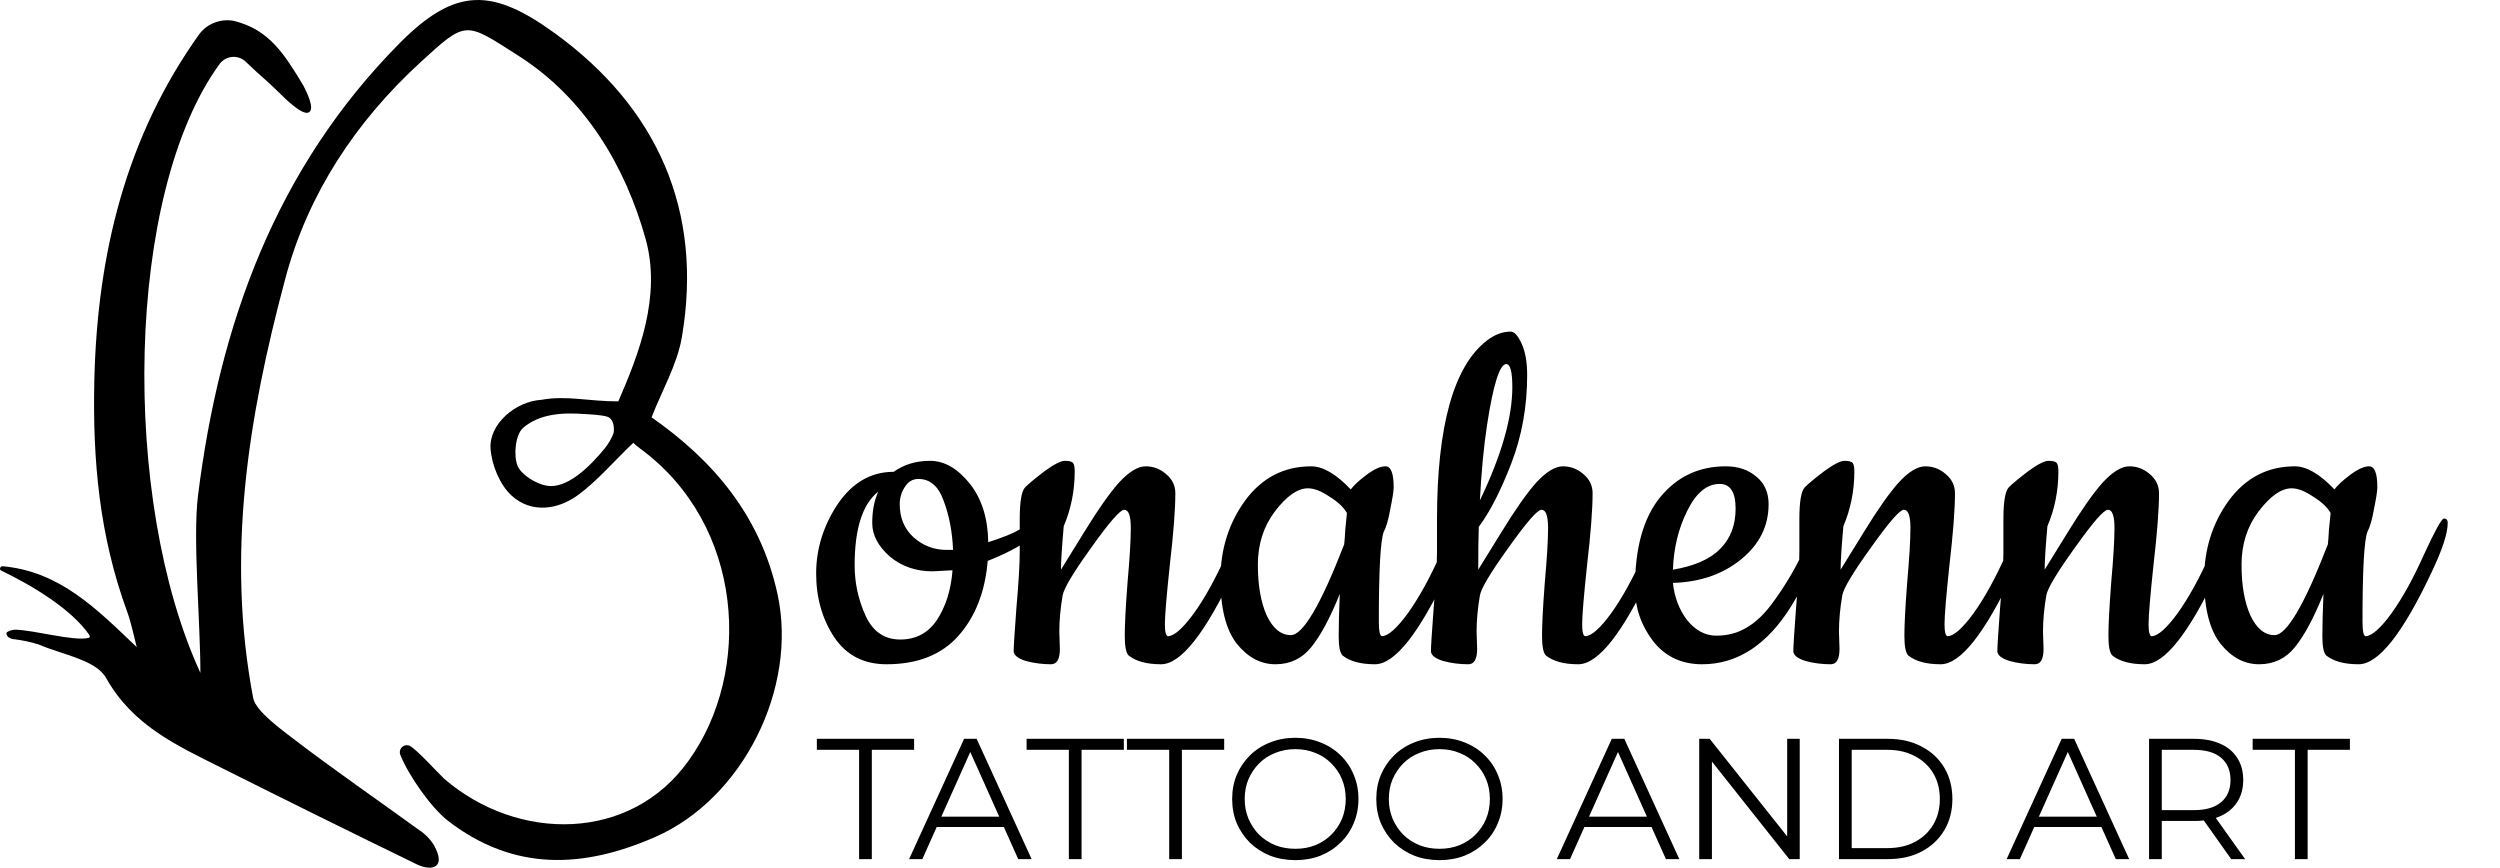 <svg width="291" height="101" viewBox="0 0 291 101" fill="none" xmlns="http://www.w3.org/2000/svg">
<path d="M1.707 73.294C3.975 73.323 8.543 74.673 10.31 74.251C10.488 74.211 10.484 74.022 10.379 73.887C8.365 70.976 3.975 68.262 0.125 66.406C-0.126 66.282 0.034 65.886 0.313 65.911C6.972 66.504 11.275 70.904 15.916 75.325C15.553 73.942 15.281 72.516 14.791 71.173C11.58 62.393 10.764 53.601 10.981 44.246C11.322 29.542 14.675 15.864 23.242 3.911C23.711 3.319 24.334 2.868 25.042 2.608C25.75 2.348 26.516 2.289 27.255 2.437C31.366 3.46 33.13 6.345 35.325 9.98C35.63 10.599 36.715 12.68 35.942 13.084C35.169 13.488 33.065 11.352 32.499 10.795C31.047 9.358 30.38 8.896 28.685 7.262C28.484 7.049 28.24 6.881 27.969 6.771C27.698 6.66 27.407 6.609 27.115 6.622C26.823 6.634 26.537 6.709 26.276 6.843C26.015 6.976 25.786 7.163 25.604 7.393C14.563 22.428 14.029 58.135 23.326 78.323C23.326 72.359 22.426 62.676 23.046 57.699C25.532 37.784 32.059 19.608 46.548 4.995C53.08 -1.573 57.354 -1.376 64.629 3.903C76.418 12.476 81.89 24.426 79.372 39.232C78.828 42.43 77.072 45.418 75.842 48.576C82.972 53.558 88.541 60.009 90.519 69.23C92.849 80.106 86.491 92.936 76.288 97.415C67.91 101.094 59.84 101.462 52.169 95.56C50.162 94.017 47.524 90.204 46.596 87.86C46.537 87.709 46.524 87.544 46.558 87.386C46.593 87.228 46.674 87.083 46.79 86.971C46.907 86.859 47.054 86.784 47.213 86.756C47.372 86.727 47.536 86.747 47.684 86.812C48.461 87.176 51.059 90.058 51.708 90.651C60.297 98.045 73.436 98.023 80.171 88.515C87.544 78.283 86.702 61.115 74.463 52.175C74.169 51.931 73.864 51.706 73.708 51.549C71.56 53.576 69.564 55.952 67.282 57.622C64.894 59.369 61.839 59.751 59.578 57.713C58.192 56.465 57.231 54.14 57.1 52.226C56.904 49.388 59.974 46.713 63.047 46.535C65.95 46.004 68.49 46.721 71.97 46.721C74.368 41.208 77.014 34.458 75.141 27.777C72.772 19.324 68.08 11.403 60.315 6.469C54.121 2.528 54.342 2.288 48.885 7.302C41.407 14.172 35.822 22.585 33.206 32.449C28.852 48.707 26.312 64.649 29.472 81.26C29.766 82.795 32.887 85.018 34.19 86.026C38.95 89.665 43.907 93.075 48.765 96.6C49.476 97.059 50.076 97.67 50.522 98.391C50.859 99.035 51.371 100.097 50.855 100.679C50.34 101.262 49.183 100.93 48.555 100.628C40.92 96.912 33.309 93.152 25.72 89.348C20.601 86.772 15.477 84.483 12.346 78.912C11.159 76.798 7.229 76.198 4.501 75.019C3.554 74.722 2.583 74.515 1.598 74.4C1.213 74.36 0.742 74.138 0.752 73.691C0.76 73.509 1.442 73.291 1.707 73.294ZM70.417 52.164C70.832 51.641 71.168 51.06 71.415 50.439C71.513 49.944 71.498 48.835 70.747 48.525C70.156 48.285 68.225 48.205 68.098 48.198C65.406 47.998 62.83 48.169 60.921 49.773C59.989 50.559 59.76 52.95 60.228 54.18C60.634 55.246 62.405 56.338 63.664 56.541C65.983 56.92 68.595 54.395 70.417 52.164Z" fill="black"/>
<path d="M115.032 63.112C116.739 62.557 117.912 62.088 118.552 61.704C119.235 61.277 119.747 60.957 120.088 60.744L120.856 60.296C121.069 60.168 121.24 60.104 121.368 60.104C121.709 60.104 121.88 60.296 121.88 60.68C121.88 61.064 121.219 61.747 119.896 62.728C118.573 63.667 116.931 64.52 114.968 65.288C114.669 68.872 113.539 71.773 111.576 73.992C109.613 76.211 106.819 77.32 103.192 77.32C100.547 77.32 98.52 76.275 97.112 74.184C95.704 72.051 95 69.576 95 66.76C95 63.901 95.832 61.213 97.496 58.696C99.203 56.179 101.379 54.92 104.024 54.92C105.219 54.067 106.627 53.64 108.248 53.64C109.912 53.64 111.448 54.515 112.856 56.264C114.264 58.013 114.989 60.296 115.032 63.112ZM110.872 66.376L108.568 66.504C106.605 66.504 104.941 65.928 103.576 64.776C102.211 63.581 101.528 62.28 101.528 60.872C101.528 59.464 101.763 58.248 102.232 57.224C100.397 58.675 99.48 61.533 99.48 65.8C99.48 67.848 99.907 69.811 100.76 71.688C101.613 73.523 102.957 74.44 104.792 74.44C106.627 74.44 108.056 73.672 109.08 72.136C110.104 70.557 110.701 68.637 110.872 66.376ZM106.904 55.752C106.221 55.752 105.688 56.072 105.304 56.712C104.92 57.309 104.728 57.971 104.728 58.696C104.728 60.275 105.261 61.555 106.328 62.536C107.437 63.517 108.717 64.008 110.168 64.008H110.936C110.851 61.917 110.488 60.019 109.848 58.312C109.251 56.605 108.269 55.752 106.904 55.752ZM123.305 73.544L123.369 75.528C123.369 76.723 123.027 77.32 122.345 77.32C121.321 77.32 120.339 77.192 119.401 76.936C118.462 76.637 117.992 76.253 117.992 75.784C117.992 75.272 118.099 73.587 118.312 70.728C118.569 67.827 118.697 65.651 118.697 64.2V60.424C118.697 58.376 118.91 57.139 119.337 56.712C119.763 56.285 120.51 55.667 121.577 54.856C122.686 54.045 123.475 53.64 123.945 53.64C124.457 53.64 124.777 53.725 124.905 53.896C125.033 54.067 125.097 54.387 125.097 54.856C125.097 57.117 124.67 59.251 123.817 61.256C123.603 63.688 123.497 65.373 123.497 66.312C123.667 66.056 124.563 64.605 126.185 61.96C127.806 59.315 129.171 57.373 130.281 56.136C131.433 54.899 132.457 54.28 133.353 54.28C134.249 54.28 135.038 54.579 135.721 55.176C136.446 55.773 136.809 56.52 136.809 57.416C136.809 59.293 136.595 62.067 136.169 65.736C135.785 69.363 135.593 71.667 135.593 72.648C135.593 73.587 135.721 74.056 135.977 74.056C136.702 74.013 137.705 73.117 138.985 71.368C140.265 69.576 141.523 67.293 142.761 64.52C144.041 61.747 144.809 60.36 145.065 60.36C145.363 60.36 145.513 60.531 145.513 60.872C145.513 62.067 144.894 63.965 143.657 66.568C140.286 73.736 137.449 77.32 135.145 77.32C133.481 77.32 132.222 76.979 131.369 76.296C131.07 75.997 130.921 75.229 130.921 73.992C130.921 72.712 131.027 70.664 131.241 67.848C131.497 64.989 131.625 62.856 131.625 61.448C131.625 60.04 131.369 59.336 130.857 59.336C130.387 59.336 129.107 60.808 127.017 63.752C124.926 66.653 123.817 68.509 123.689 69.32C123.433 70.813 123.305 72.221 123.305 73.544ZM160.047 77.32C158.383 77.32 157.124 76.979 156.271 76.296C155.972 75.997 155.823 75.251 155.823 74.056C155.823 72.819 155.865 71.176 155.951 69.128C154.841 71.901 153.732 73.971 152.623 75.336C151.556 76.659 150.169 77.32 148.463 77.32C146.756 77.32 145.263 76.531 143.983 74.952C142.703 73.331 142.062 70.813 142.062 67.4C142.062 63.944 143.023 60.893 144.943 58.248C146.905 55.603 149.465 54.28 152.623 54.28C153.988 54.28 155.524 55.176 157.231 56.968C157.572 56.499 158.169 55.944 159.023 55.304C159.919 54.621 160.665 54.28 161.263 54.28C161.903 54.28 162.223 55.091 162.223 56.712C162.223 57.139 162.095 57.971 161.839 59.208C161.625 60.445 161.369 61.341 161.071 61.896C160.687 62.877 160.495 66.355 160.495 72.328C160.495 73.48 160.623 74.056 160.878 74.056C161.604 74.013 162.607 73.117 163.887 71.368C165.167 69.576 166.425 67.293 167.663 64.52C168.943 61.747 169.711 60.36 169.967 60.36C170.265 60.36 170.415 60.531 170.415 60.872C170.415 62.067 169.796 63.965 168.559 66.568C165.188 73.736 162.351 77.32 160.047 77.32ZM152.239 56.84C151.044 56.84 149.764 57.736 148.399 59.528C147.076 61.277 146.415 63.347 146.415 65.736C146.415 68.125 146.756 70.088 147.439 71.624C148.164 73.16 149.103 73.928 150.255 73.928C151.663 73.928 153.732 70.408 156.463 63.368C156.505 63.027 156.548 62.451 156.591 61.64C156.676 60.787 156.74 60.147 156.783 59.72C156.399 59.037 155.716 58.397 154.735 57.8C153.796 57.16 152.964 56.84 152.239 56.84ZM171.875 73.544L171.939 75.528C171.939 76.723 171.597 77.32 170.915 77.32C169.891 77.32 168.909 77.192 167.971 76.936C167.032 76.637 166.562 76.253 166.562 75.784C166.562 75.272 166.669 73.587 166.883 70.728C167.139 67.827 167.267 65.651 167.267 64.2V60.488C167.267 49.565 169.208 42.611 173.091 39.624C173.987 38.941 174.904 38.6 175.843 38.6C176.269 38.6 176.696 39.069 177.123 40.008C177.549 40.947 177.763 42.163 177.763 43.656C177.763 47.325 177.144 50.76 175.907 53.96C174.669 57.16 173.411 59.613 172.131 61.32C172.088 62.387 172.067 64.051 172.067 66.312C172.237 66.056 173.133 64.605 174.755 61.96C176.376 59.315 177.741 57.373 178.851 56.136C180.003 54.899 181.027 54.28 181.923 54.28C182.819 54.28 183.608 54.579 184.291 55.176C185.016 55.773 185.378 56.52 185.378 57.416C185.378 59.293 185.165 62.067 184.739 65.736C184.355 69.363 184.163 71.667 184.163 72.648C184.163 73.587 184.291 74.056 184.547 74.056C185.272 74.013 186.275 73.117 187.555 71.368C188.835 69.576 190.093 67.293 191.331 64.52C192.611 61.747 193.379 60.36 193.635 60.36C193.933 60.36 194.083 60.531 194.083 60.872C194.083 62.067 193.464 63.965 192.227 66.568C188.856 73.736 186.019 77.32 183.715 77.32C182.051 77.32 180.792 76.979 179.939 76.296C179.64 75.997 179.491 75.229 179.491 73.992C179.491 72.712 179.597 70.664 179.811 67.848C180.067 64.989 180.195 62.856 180.195 61.448C180.195 60.04 179.939 59.336 179.427 59.336C178.957 59.336 177.677 60.808 175.587 63.752C173.496 66.653 172.387 68.509 172.259 69.32C172.003 70.813 171.875 72.221 171.875 73.544ZM176.035 45.064C176.035 43.272 175.8 42.376 175.331 42.376C174.563 42.376 173.816 44.744 173.091 49.48C172.707 51.997 172.429 54.92 172.259 58.248C174.776 53 176.035 48.605 176.035 45.064ZM198.121 77.32C195.731 77.32 193.832 76.424 192.424 74.632C191.016 72.797 190.312 70.728 190.312 68.424C190.312 63.773 191.294 60.253 193.257 57.864C195.219 55.475 197.758 54.28 200.873 54.28C202.323 54.28 203.518 54.685 204.457 55.496C205.395 56.264 205.865 57.331 205.865 58.696C205.865 61.256 204.777 63.411 202.601 65.16C200.467 66.867 197.843 67.763 194.729 67.848C194.899 69.512 195.454 70.963 196.393 72.2C197.374 73.395 198.505 73.992 199.785 73.992C201.065 73.992 202.217 73.693 203.241 73.096C204.265 72.499 205.203 71.645 206.057 70.536C207.849 68.189 209.385 65.523 210.665 62.536C211.006 61.768 211.262 61.213 211.433 60.872C211.646 60.531 211.859 60.36 212.073 60.36C212.329 60.36 212.457 60.531 212.457 60.872C212.457 63.005 211.155 66.205 208.553 70.472C205.737 75.037 202.259 77.32 198.121 77.32ZM194.729 66.312C197.246 65.885 199.081 65.075 200.233 63.88C201.427 62.685 202.025 61.128 202.025 59.208C202.025 57.288 201.406 56.328 200.169 56.328C198.675 56.328 197.417 57.373 196.393 59.464C195.369 61.512 194.814 63.795 194.729 66.312ZM214.055 73.544L214.119 75.528C214.119 76.723 213.777 77.32 213.095 77.32C212.071 77.32 211.089 77.192 210.151 76.936C209.212 76.637 208.742 76.253 208.742 75.784C208.742 75.272 208.849 73.587 209.062 70.728C209.319 67.827 209.447 65.651 209.447 64.2V60.424C209.447 58.376 209.66 57.139 210.087 56.712C210.513 56.285 211.26 55.667 212.327 54.856C213.436 54.045 214.225 53.64 214.695 53.64C215.207 53.64 215.527 53.725 215.655 53.896C215.783 54.067 215.847 54.387 215.847 54.856C215.847 57.117 215.42 59.251 214.567 61.256C214.353 63.688 214.247 65.373 214.247 66.312C214.417 66.056 215.313 64.605 216.935 61.96C218.556 59.315 219.921 57.373 221.031 56.136C222.183 54.899 223.207 54.28 224.103 54.28C224.999 54.28 225.788 54.579 226.471 55.176C227.196 55.773 227.559 56.52 227.559 57.416C227.559 59.293 227.345 62.067 226.919 65.736C226.535 69.363 226.343 71.667 226.343 72.648C226.343 73.587 226.471 74.056 226.727 74.056C227.452 74.013 228.455 73.117 229.735 71.368C231.015 69.576 232.273 67.293 233.511 64.52C234.791 61.747 235.559 60.36 235.815 60.36C236.113 60.36 236.263 60.531 236.263 60.872C236.263 62.067 235.644 63.965 234.407 66.568C231.036 73.736 228.199 77.32 225.895 77.32C224.231 77.32 222.972 76.979 222.119 76.296C221.82 75.997 221.671 75.229 221.671 73.992C221.671 72.712 221.777 70.664 221.991 67.848C222.247 64.989 222.375 62.856 222.375 61.448C222.375 60.04 222.119 59.336 221.607 59.336C221.137 59.336 219.857 60.808 217.767 63.752C215.676 66.653 214.567 68.509 214.439 69.32C214.183 70.813 214.055 72.221 214.055 73.544ZM237.805 73.544L237.869 75.528C237.869 76.723 237.527 77.32 236.845 77.32C235.821 77.32 234.839 77.192 233.901 76.936C232.962 76.637 232.492 76.253 232.492 75.784C232.492 75.272 232.599 73.587 232.812 70.728C233.069 67.827 233.197 65.651 233.197 64.2V60.424C233.197 58.376 233.41 57.139 233.837 56.712C234.263 56.285 235.01 55.667 236.077 54.856C237.186 54.045 237.975 53.64 238.445 53.64C238.957 53.64 239.277 53.725 239.405 53.896C239.533 54.067 239.597 54.387 239.597 54.856C239.597 57.117 239.17 59.251 238.317 61.256C238.103 63.688 237.997 65.373 237.997 66.312C238.167 66.056 239.063 64.605 240.685 61.96C242.306 59.315 243.671 57.373 244.781 56.136C245.933 54.899 246.957 54.28 247.853 54.28C248.749 54.28 249.538 54.579 250.221 55.176C250.946 55.773 251.309 56.52 251.309 57.416C251.309 59.293 251.095 62.067 250.669 65.736C250.285 69.363 250.093 71.667 250.093 72.648C250.093 73.587 250.221 74.056 250.477 74.056C251.202 74.013 252.205 73.117 253.485 71.368C254.765 69.576 256.023 67.293 257.261 64.52C258.541 61.747 259.309 60.36 259.565 60.36C259.863 60.36 260.013 60.531 260.013 60.872C260.013 62.067 259.394 63.965 258.157 66.568C254.786 73.736 251.949 77.32 249.645 77.32C247.981 77.32 246.722 76.979 245.869 76.296C245.57 75.997 245.421 75.229 245.421 73.992C245.421 72.712 245.527 70.664 245.741 67.848C245.997 64.989 246.125 62.856 246.125 61.448C246.125 60.04 245.869 59.336 245.357 59.336C244.887 59.336 243.607 60.808 241.517 63.752C239.426 66.653 238.317 68.509 238.189 69.32C237.933 70.813 237.805 72.221 237.805 73.544ZM274.547 77.32C272.883 77.32 271.624 76.979 270.771 76.296C270.472 75.997 270.323 75.251 270.323 74.056C270.323 72.819 270.365 71.176 270.451 69.128C269.341 71.901 268.232 73.971 267.123 75.336C266.056 76.659 264.669 77.32 262.963 77.32C261.256 77.32 259.763 76.531 258.483 74.952C257.203 73.331 256.562 70.813 256.562 67.4C256.562 63.944 257.523 60.893 259.443 58.248C261.405 55.603 263.965 54.28 267.123 54.28C268.488 54.28 270.024 55.176 271.731 56.968C272.072 56.499 272.669 55.944 273.523 55.304C274.419 54.621 275.165 54.28 275.763 54.28C276.403 54.28 276.723 55.091 276.723 56.712C276.723 57.139 276.595 57.971 276.339 59.208C276.125 60.445 275.869 61.341 275.571 61.896C275.187 62.877 274.995 66.355 274.995 72.328C274.995 73.48 275.123 74.056 275.378 74.056C276.104 74.013 277.107 73.117 278.387 71.368C279.667 69.576 280.925 67.293 282.163 64.52C283.443 61.747 284.211 60.36 284.467 60.36C284.765 60.36 284.915 60.531 284.915 60.872C284.915 62.067 284.296 63.965 283.059 66.568C279.688 73.736 276.851 77.32 274.547 77.32ZM266.739 56.84C265.544 56.84 264.264 57.736 262.899 59.528C261.576 61.277 260.915 63.347 260.915 65.736C260.915 68.125 261.256 70.088 261.939 71.624C262.664 73.16 263.603 73.928 264.755 73.928C266.163 73.928 268.232 70.408 270.963 63.368C271.005 63.027 271.048 62.451 271.091 61.64C271.176 60.787 271.24 60.147 271.283 59.72C270.899 59.037 270.216 58.397 269.235 57.8C268.296 57.16 267.464 56.84 266.739 56.84Z" fill="black"/>
<path d="M100 100V87.28H95.08V86H106.4V87.28H101.48V100H100ZM105.821 100L112.221 86H113.681L120.081 100H118.521L112.641 86.86H113.241L107.361 100H105.821ZM108.341 96.26L108.781 95.06H116.921L117.361 96.26H108.341ZM124.414 100V87.28H119.494V86H130.814V87.28H125.894V100H124.414ZM136.094 100V87.28H131.174V86H142.494V87.28H137.574V100H136.094ZM150.783 100.12C149.729 100.12 148.749 99.947 147.843 99.6C146.949 99.24 146.169 98.74 145.503 98.1C144.849 97.447 144.336 96.693 143.963 95.84C143.603 94.973 143.423 94.027 143.423 93C143.423 91.973 143.603 91.033 143.963 90.18C144.336 89.313 144.849 88.56 145.503 87.92C146.169 87.267 146.949 86.767 147.843 86.42C148.736 86.06 149.716 85.88 150.783 85.88C151.836 85.88 152.809 86.06 153.703 86.42C154.596 86.767 155.369 87.26 156.023 87.9C156.689 88.54 157.203 89.293 157.563 90.16C157.936 91.027 158.123 91.973 158.123 93C158.123 94.027 157.936 94.973 157.563 95.84C157.203 96.707 156.689 97.46 156.023 98.1C155.369 98.74 154.596 99.24 153.703 99.6C152.809 99.947 151.836 100.12 150.783 100.12ZM150.783 98.8C151.623 98.8 152.396 98.66 153.103 98.38C153.823 98.087 154.443 97.68 154.963 97.16C155.496 96.627 155.909 96.013 156.203 95.32C156.496 94.613 156.643 93.84 156.643 93C156.643 92.16 156.496 91.393 156.203 90.7C155.909 89.993 155.496 89.38 154.963 88.86C154.443 88.327 153.823 87.92 153.103 87.64C152.396 87.347 151.623 87.2 150.783 87.2C149.943 87.2 149.163 87.347 148.443 87.64C147.723 87.92 147.096 88.327 146.563 88.86C146.043 89.38 145.629 89.993 145.323 90.7C145.029 91.393 144.883 92.16 144.883 93C144.883 93.827 145.029 94.593 145.323 95.3C145.629 96.007 146.043 96.627 146.563 97.16C147.096 97.68 147.723 98.087 148.443 98.38C149.163 98.66 149.943 98.8 150.783 98.8ZM167.56 100.12C166.507 100.12 165.527 99.947 164.62 99.6C163.727 99.24 162.947 98.74 162.28 98.1C161.627 97.447 161.113 96.693 160.74 95.84C160.38 94.973 160.2 94.027 160.2 93C160.2 91.973 160.38 91.033 160.74 90.18C161.113 89.313 161.627 88.56 162.28 87.92C162.947 87.267 163.727 86.767 164.62 86.42C165.513 86.06 166.493 85.88 167.56 85.88C168.613 85.88 169.587 86.06 170.48 86.42C171.373 86.767 172.147 87.26 172.8 87.9C173.467 88.54 173.98 89.293 174.34 90.16C174.713 91.027 174.9 91.973 174.9 93C174.9 94.027 174.713 94.973 174.34 95.84C173.98 96.707 173.467 97.46 172.8 98.1C172.147 98.74 171.373 99.24 170.48 99.6C169.587 99.947 168.613 100.12 167.56 100.12ZM167.56 98.8C168.4 98.8 169.173 98.66 169.88 98.38C170.6 98.087 171.22 97.68 171.74 97.16C172.273 96.627 172.687 96.013 172.98 95.32C173.273 94.613 173.42 93.84 173.42 93C173.42 92.16 173.273 91.393 172.98 90.7C172.687 89.993 172.273 89.38 171.74 88.86C171.22 88.327 170.6 87.92 169.88 87.64C169.173 87.347 168.4 87.2 167.56 87.2C166.72 87.2 165.94 87.347 165.22 87.64C164.5 87.92 163.873 88.327 163.34 88.86C162.82 89.38 162.407 89.993 162.1 90.7C161.807 91.393 161.66 92.16 161.66 93C161.66 93.827 161.807 94.593 162.1 95.3C162.407 96.007 162.82 96.627 163.34 97.16C163.873 97.68 164.5 98.087 165.22 98.38C165.94 98.66 166.72 98.8 167.56 98.8ZM181.212 100L187.612 86H189.072L195.472 100H193.912L188.032 86.86H188.632L182.752 100H181.212ZM183.732 96.26L184.172 95.06H192.312L192.752 96.26H183.732ZM197.788 100V86H199.008L208.668 98.16H208.028V86H209.488V100H208.268L198.628 87.84H199.268V100H197.788ZM214.057 100V86H219.757C221.251 86 222.557 86.3 223.677 86.9C224.811 87.487 225.691 88.307 226.317 89.36C226.944 90.413 227.257 91.627 227.257 93C227.257 94.373 226.944 95.587 226.317 96.64C225.691 97.693 224.811 98.52 223.677 99.12C222.557 99.707 221.251 100 219.757 100H214.057ZM215.537 98.72H219.677C220.917 98.72 221.991 98.48 222.897 98C223.817 97.507 224.531 96.833 225.037 95.98C225.544 95.113 225.797 94.12 225.797 93C225.797 91.867 225.544 90.873 225.037 90.02C224.531 89.167 223.817 88.5 222.897 88.02C221.991 87.527 220.917 87.28 219.677 87.28H215.537V98.72ZM233.575 100L239.975 86H241.435L247.835 100H246.275L240.395 86.86H240.995L235.115 100H233.575ZM236.095 96.26L236.535 95.06H244.675L245.115 96.26H236.095ZM250.151 100V86H255.391C256.578 86 257.598 86.193 258.451 86.58C259.304 86.953 259.958 87.5 260.411 88.22C260.878 88.927 261.111 89.787 261.111 90.8C261.111 91.787 260.878 92.64 260.411 93.36C259.958 94.067 259.304 94.613 258.451 95C257.598 95.373 256.578 95.56 255.391 95.56H250.971L251.631 94.88V100H250.151ZM259.711 100L256.111 94.92H257.711L261.331 100H259.711ZM251.631 95L250.971 94.3H255.351C256.751 94.3 257.811 93.993 258.531 93.38C259.264 92.767 259.631 91.907 259.631 90.8C259.631 89.68 259.264 88.813 258.531 88.2C257.811 87.587 256.751 87.28 255.351 87.28H250.971L251.631 86.58V95ZM267.129 100V87.28H262.209V86H273.529V87.28H268.609V100H267.129Z" fill="black"/>
</svg>
